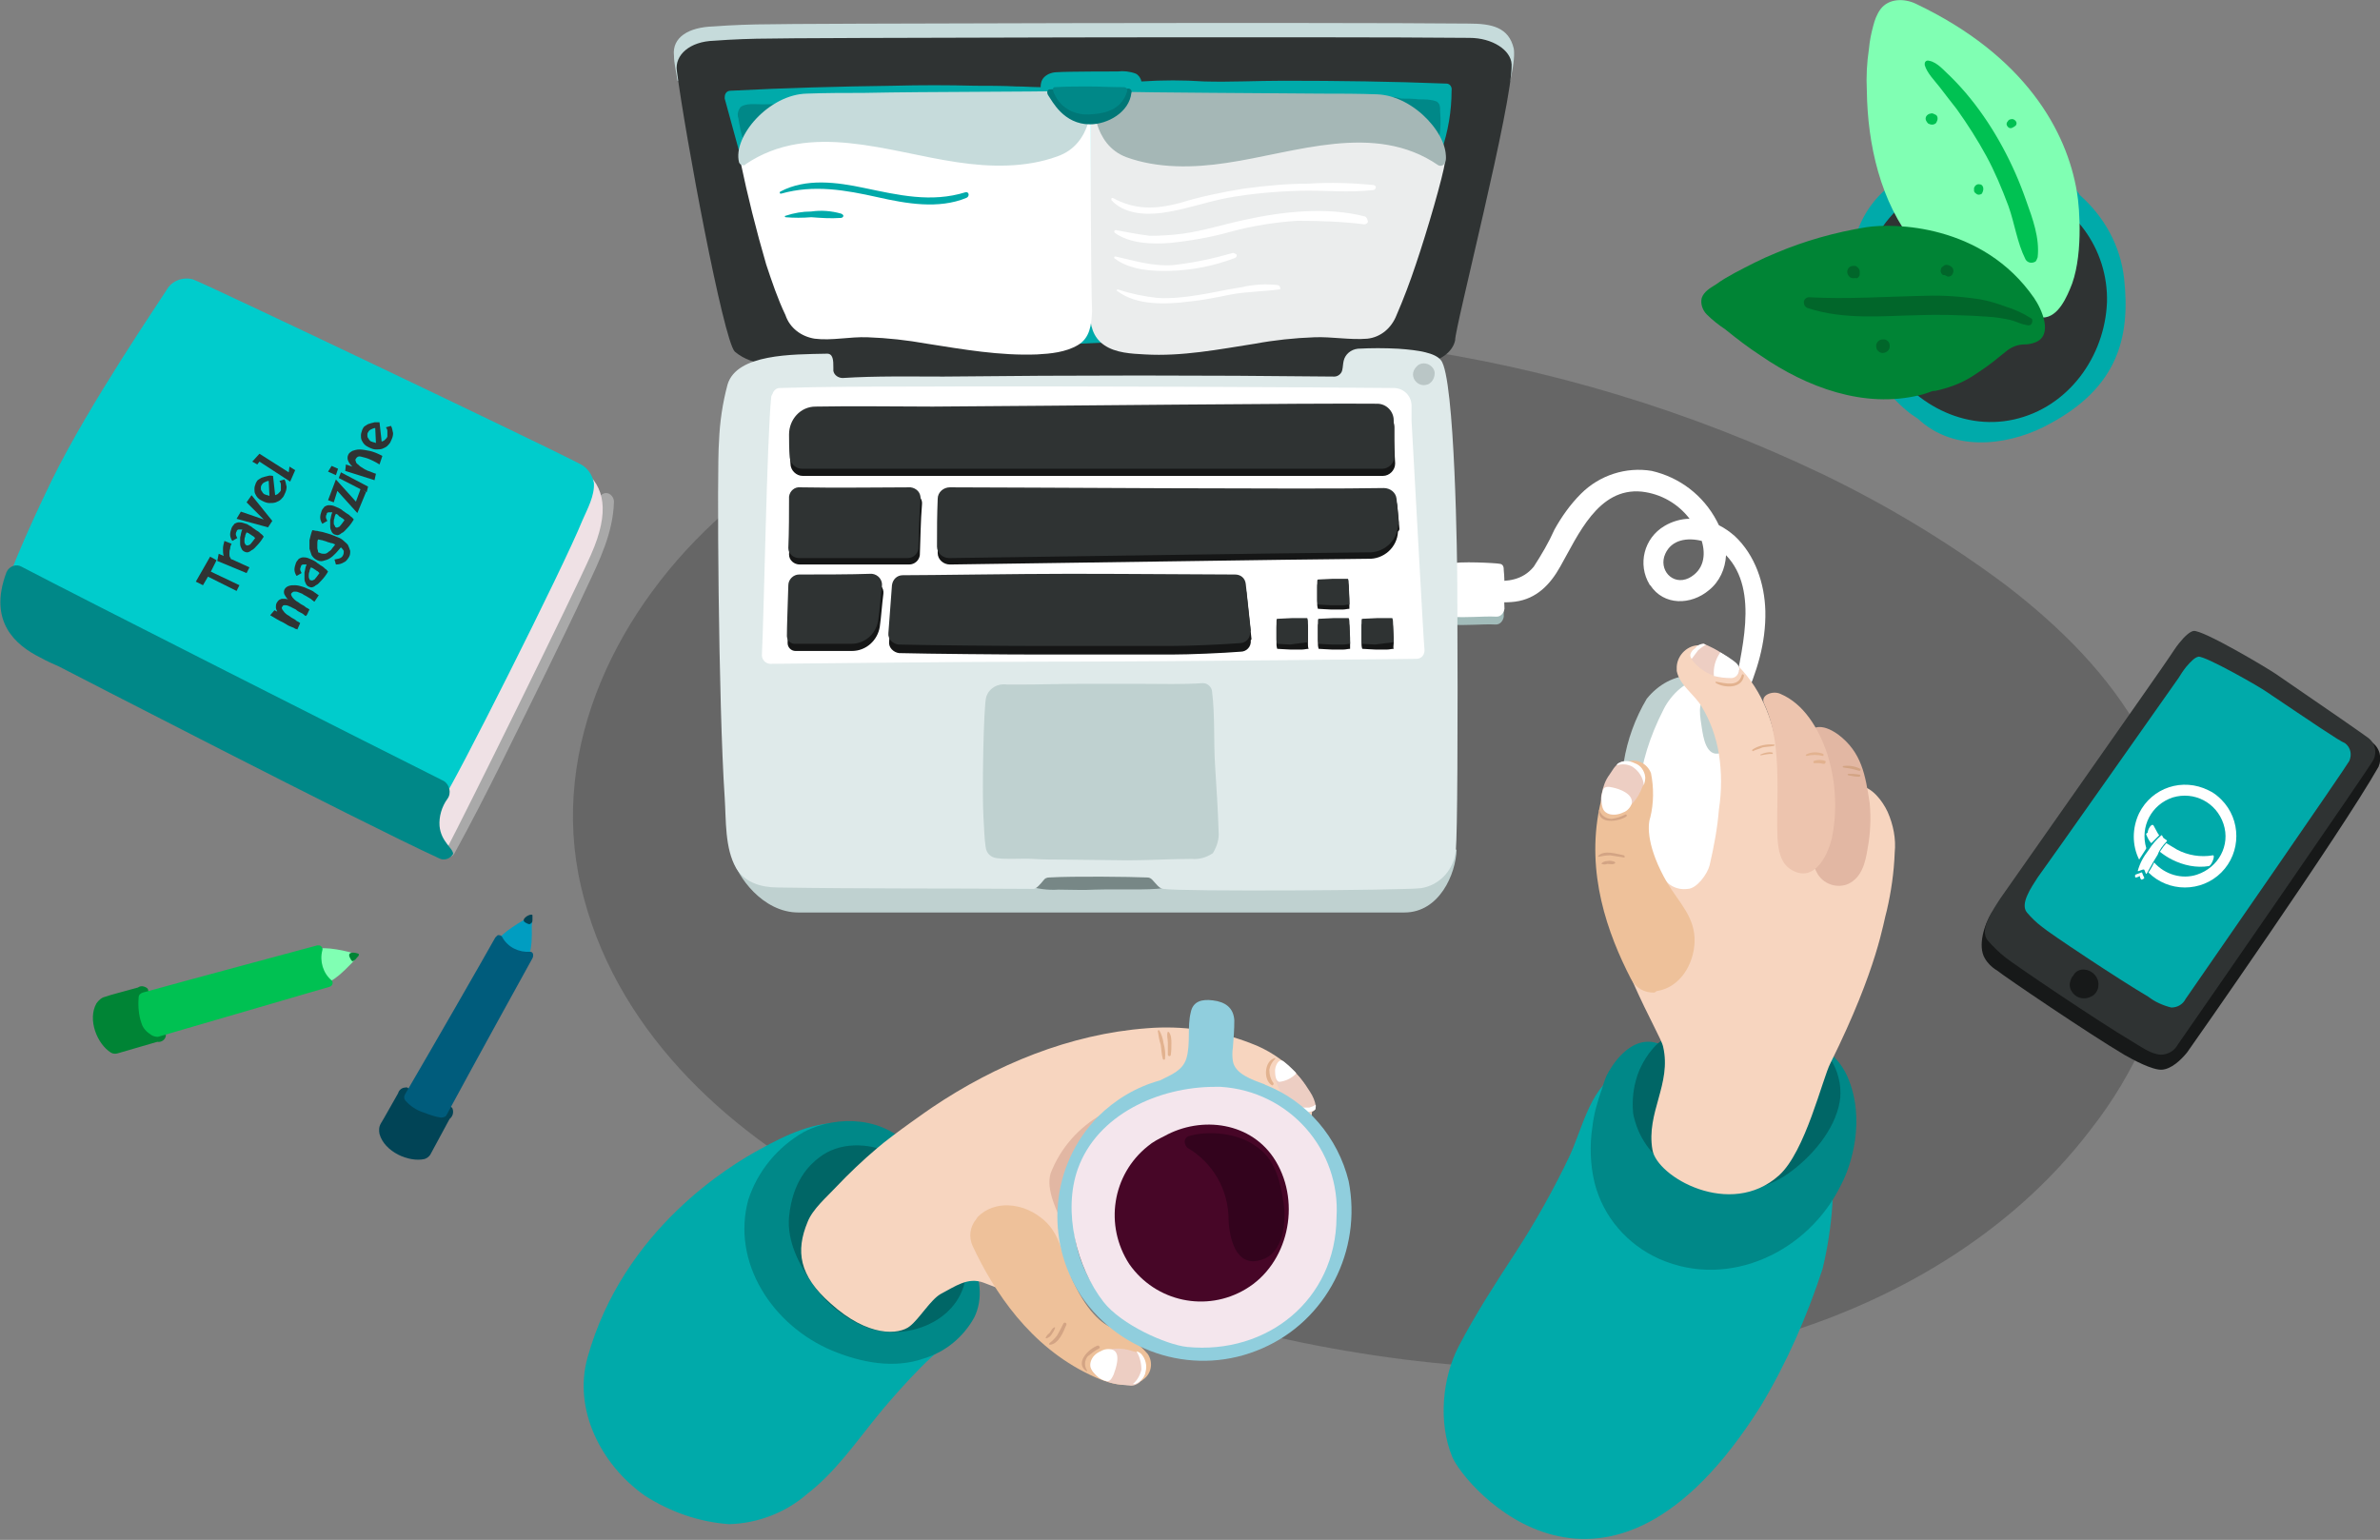 <?xml version="1.0" encoding="utf-8"?>
<!-- Generator: Adobe Illustrator 21.0.0, SVG Export Plug-In . SVG Version: 6.00 Build 0)  -->
<svg version="1.1" id="Layer_1" xmlns="http://www.w3.org/2000/svg" xmlns:xlink="http://www.w3.org/1999/xlink" x="0px" y="0px"
	 viewBox="0 0 333 215.5" style="enable-background:new 0 0 333 215.5;" xml:space="preserve">
<rect x="0" y="0" width="333" height="215.5" fill="#808080" stroke="none"/>
<style type="text/css">
	.st0{fill:#009DC1;}
	.st1{fill:#A9A9A9;}
	.st2{fill:#666666;}
	.st3{fill:#00AAAA;}
	.st4{fill:#008888;}
	.st5{fill:#006666;}
	.st6{fill:#FFFFFF;}
	.st7{fill:#A2BCBA;}
	.st8{fill:#BFD1D0;}
	.st9{fill:#C6DBDB;}
	.st10{fill:#778786;}
	.st11{fill:#2F3333;}
	.st12{fill:#DFEAEA;}
	.st13{fill:#BAC6C6;}
	.st14{fill:#61FFFF;}
	.st15{fill:#151616;}
	.st16{fill:#EBEDED;}
	.st17{fill:#A5B7B6;}
	.st18{fill:#007777;}
	.st19{fill:#F7D5BF;}
	.st20{fill:#E2B7A3;}
	.st21{fill:#EDC4AE;}
	.st22{fill:#EEC19A;}
	.st23{fill:#EDCEC3;}
	.st24{fill:#D3A484;}
	.st25{fill:#E2B28F;}
	.st26{fill:#90CEDD;}
	.st27{fill:#F4E6ED;}
	.st28{fill:#470627;}
	.st29{fill:#33031D;}
	.st30{fill:#171919;}
	.st31{fill:#EFE1E5;}
	.st32{fill:#00CCCC;}
	.st33{fill:#014456;}
	.st34{fill:#005C7C;}
	.st35{fill:#80FFB3;}
	.st36{fill:#008435;}
	.st37{fill:#00C152;}
	.st38{fill:#01662A;}
	.st39{enable-background:new    ;}
</style>
<title>compare</title>
<g id="Layer_2">
	<g id="layer1">
		<path class="st0" d="M74.4,129.6c0-0.5,0.3-1.3-0.4-1.2c-0.4,0.1-4.3,2.4-4.3,3.3c0,0.4,0.2,0.8,0.5,1.1c0.2,0.3,0.5,0.5,0.7,0.7
			c0.6,0.6,1.4,0.9,2.2,0.8C74,134.1,74.5,133.4,74.4,129.6z"/>
		<path class="st1" d="M83.7,70.1c-0.3,4.3-2.3,8.2-4.1,12.1c-1.9,4-3.8,8.1-5.8,12.1c-3.8,7.7-7.7,15.3-11.5,23l-0.2-0.1
			c-1.2-0.7-2.2,1-1.1,1.8c0.4,0.3,0.7,0.6,1.1,0.8c0.5,0.3,1.2,0.2,1.5-0.4c4.5-8.2,8.5-16.6,12.6-24.9c2-4.1,4-8.2,5.9-12.3
			c1.8-3.8,3.7-7.7,3.8-12c0-0.6-0.5-1.2-1.1-1.2C84.3,69,83.7,69.5,83.7,70.1z"/>
		<path class="st2" d="M299.6,102.7c-4.5-8.2-11.4-15-18.8-20.7c-8-6-16.6-11.2-25.7-15.6c-18.6-8.9-38.4-14.9-58.8-17.8
			c-2.2-0.3-4.3-0.6-6.5-0.9c-5.6-0.3-11.2-0.3-16.8-0.3c-6.9,0-13.8-0.4-20.6,0.3c-6.2,0.7-12.3,2.3-18.1,4.7
			c-6.1,2.5-11.5,6.1-17,9.8c-2.8,2-5.8,3.7-9,5.1c-0.9,0.4-1.8,0.7-2.7,1c-1.5,1.2-3,2.4-4.4,3.6c-14.6,12.9-24.5,32.5-19.9,52.2
			c4.5,19.5,19.9,34,37,43c9.5,5,19.6,8.6,29.7,11.8c11.2,3.6,22.6,6.6,34.2,9c21.3,4.3,43.7,5.5,64.9-0.5
			c17.6-5,34.2-14.6,45.4-29.3c6.3-8,10.4-17.5,12-27.5C306,121.2,304.3,111.3,299.6,102.7z"/>
		<path class="st3" d="M256.1,159.4c0-0.2-0.2-0.5-0.4-0.6c-0.3-0.6-1-1-1.7-0.9c-1.2,0.2-2.4,0.5-3.5,0.8c-1.2,0.2-2.3,0.3-3.5,0.3
			c-2.4,0-4.7-0.5-6.9-1.4c-4.3-1.6-7.9-4.6-11.8-6.9c-0.3-0.4-0.8-0.7-1.3-0.7c-0.4-0.1-0.8,0.1-1,0.4c-3.6,2.3-4.6,7.5-6.4,11.4
			c-2.2,4.6-4.7,9.1-7.5,13.4c-2.8,4.3-5.6,8.6-8,13.2c-2.3,4.4-2.9,10.7-0.9,15.5c1.7,4.1,21.5,27.4,43.2-7.2
			c3.6-6,6.4-12.4,8.6-19.1C256.4,171.8,256.9,165.5,256.1,159.4z"/>
		<path class="st4" d="M258.5,150.7c-4.8-10.9-25.4-4.3-26.3-4.6c-4.1-1.6-6.9,3.4-7.4,4.4c-0.3,0.7-0.5,1.3-0.7,2
			c-0.6,1.7-1.1,3.4-1.3,5.2c-0.4,2.6-0.3,5.3,0.3,7.8c1.2,4.8,4.6,8.7,9.1,10.7c9.8,4.3,20.9-1.1,25.4-10.4
			C259,163.2,261.1,156.7,258.5,150.7z"/>
		<path class="st5" d="M252.4,145.4c-3.6-2.5-9.8-2.2-13.7-1.8c-2.7,0.3-5.6,1-7.4,3.1c-0.8,0.9-1.4,1.9-1.9,3
			c-0.8,1.9-1.1,4-0.9,6.1c0.6,3.2,2.5,6,5.4,7.7c0.3,0.2,0.7,0.3,1,0.2c1.2,1,2.5,1.7,4,2.2c3.8,1.3,7.9,0.7,11.2-1.6
			s6.6-6.1,7.3-10.1C258,150.8,256.1,146.4,252.4,145.4z"/>
		<path class="st6" d="M247,85.5c-0.1-3.8-1.4-7.8-4.3-10.5c-0.7-0.6-1.4-1.1-2.2-1.5c-0.1-0.2-0.2-0.4-0.3-0.6
			c-1.9-3.6-5.2-6.1-9.1-7c-3.6-0.6-7.3,0.6-9.9,3.2c-1.5,1.5-2.7,3.2-3.7,5c-0.8,1.8-1.8,3.5-2.9,5.2c-3.1,3.8-8.4,0.8-12.4,2.2
			c-1.7,0.6-1,3.3,0.8,2.8c2.9-0.8,6,0.3,9-0.1s4.9-2.4,6.3-4.9c2.5-4.4,5.3-11.1,11.4-10.5c2.7,0.3,5.1,1.7,6.7,3.8
			c-1.2,0-2.5,0.4-3.5,1c-2.9,1.7-3.8,5.4-2.1,8.2c0,0.1,0.1,0.1,0.1,0.1c1.9,2.9,5.7,2.8,8.2,0.7c1.5-1.2,2.3-3,2.4-4.9
			c4.8,5,2,13.8,1,19.7c-0.1,0.9,1.1,1.6,1.5,0.7C245.8,94.1,247.1,90,247,85.5z M236.3,80.9c-2.3,1.1-4.3-1.2-3.3-3.4
			c0.9-2,3.1-2.3,5.1-1.8C238.7,77.7,238.4,79.8,236.3,80.9z"/>
		<path class="st7" d="M209.6,85.5c-2.3,0.1-4.6,0.1-6.9,0c0,0.7,0,1.3,0.2,1.9c2.2,0.2,4.3-0.1,6.4,0c0.6,0,1-0.5,1.1-1.1
			c0-0.3,0-0.7,0-1C210.1,85.3,209.8,85.4,209.6,85.5z"/>
		<path class="st6" d="M210.4,79.8c0-0.2,0-0.4-0.1-0.6s-0.3-0.3-0.5-0.3c-0.3-0.1-5.8-0.4-6.9,0c-0.3,0.1-0.2,7.4,0.1,7.4
			c2.2,0.2,4.3-0.1,6.4,0c0.6,0,1-0.5,1.1-1.1C210.4,83.2,210.6,81.7,210.4,79.8z"/>
		<path class="st8" d="M236.9,94.5c-2.6,0-4.9,1.3-6.5,3.3c-1.6,2.7-2.7,5.7-3.2,8.8c-1.1,6.2-1.2,13.2,0.9,19.2
			c0.8,2.2,2,4.3,4.3,5.1c2.5,0.8,5.2-0.3,7-2c2-2.1,2.9-4.9,3.7-7.7c0.8-3,1.4-6.1,1.6-9.3C245,105.3,243,94.5,236.9,94.5z"/>
		<path class="st6" d="M242.7,99.8c-0.8-1.9-2.1-4-4.2-4.5c-2.4-0.6-4.8,2.1-5.7,3.9c-4.1,8-4.2,14.4-2.8,21.5
			c0.5,2.1,1.8,4,3.5,5.3c1.8,1.3,2.7,1,4.8,0.6s3.5-2.1,4.1-4.3c0.6-2.6,1-5.3,1.3-8C244.1,109.6,244.5,104.2,242.7,99.8z"/>
		<path class="st8" d="M241.3,104.5c-0.3-1-0.7-2.1-0.9-3.1c-0.1-1-0.3-2-0.7-2.9c-0.2-0.2-0.4-0.4-0.6-0.5c-1.9-0.5-1.1,2.9-1,3.8
			c0.2,1.3,0.6,4.2,2.6,3.6C241.2,105.3,241.4,104.9,241.3,104.5L241.3,104.5z"/>
		<path class="st9" d="M94.8,11.3c4.3,0.3,109.7,0.2,116.5,0c0.6-2.6,0.6-3.9,0.5-4.5c-0.7-3-3.1-3.5-6.3-3.5
			c-19.4-0.2-97.3,0-98,0.1c-2.1,0-5.1,0.1-7.7,0.3c-3.4,0.1-5.8,1.5-5.5,4.1C94.3,8.8,94.6,10,94.8,11.3z"/>
		<path class="st8" d="M102.5,120c0.6,2.6,4.2,7.7,9.2,7.7h84.8c4.9,0,7.2-5.4,7.3-8.8C199.7,119,103.3,119.9,102.5,120z"/>
		<path class="st10" d="M163.5,121.3c-3.4,0-6.9,0.1-10.3,0.1c-1.6,0-3.2,0-4.8,0.1c-1.6-0.1-3.3,0.1-4.8,0.6
			c-0.5,0.3-0.7,0.9-0.4,1.4c0.1,0.2,0.2,0.3,0.4,0.4c1.5,0.5,3,0.7,4.5,0.6c1.7,0,3.4,0.1,5.1,0c3.4-0.1,7.4,0.1,9.5-0.2
			C164.7,123.9,165.5,121.3,163.5,121.3z"/>
		<path class="st11" d="M211.5,9c-0.1-2-2.7-3.7-5.9-3.7c-19.4-0.2-97.3,0-98,0.1c-2.1,0-5.1,0.1-7.7,0.3c-3.4,0.1-5.5,2-5.2,4.2
			c1.2,9.2,6.5,37.6,8.1,39.3c1.3,1.1,3,1.7,4.7,1.7c12.8,0.1,24.7,0.1,37,0.1c0.4,0,15,0.1,18.2,0c2.5-0.1,33.6,0.1,36-0.1
			c2.8-0.2,4.6-1.7,4.9-3.3C203.5,46.1,211.7,14.2,211.5,9z"/>
		<path class="st11" d="M187.4,49.6c-18.7-0.3-37.4-0.2-56.1,0.1l-7.8,0.2c-2.6,0-5.4-0.1-7.8,0.9c-0.6,0.2-1,0.9-0.8,1.5
			c0.1,0.4,0.4,0.7,0.8,0.8c2.2,0.6,4.5,0.8,6.7,0.6c2.3,0,4.7-0.1,7-0.1c4.7-0.1,9.3-0.1,14-0.1c9.4,0,18.8,0,28.2,0.1
			c5.3,0,10.6,0.1,15.9,0.2C190,53.7,190,49.6,187.4,49.6z"/>
		<path class="st12" d="M203.9,82c0-2.8-0.3-29.3-2.3-31.6c-0.8-1-3-1.4-6-1.6c-1.9-0.1-3.7-0.1-5.6,0c-1,0.1-1.8,0.8-2,1.7
			c-0.1,0.4-0.1,0.9-0.2,1.3c-0.1,0.5-0.6,0.9-1.1,0.9c-18.2-0.2-36.4-0.2-54.7,0c-4.7,0-9.4-0.1-14.1,0.2c-0.6,0-1.2-0.4-1.3-1
			c0-0.2,0-0.4,0-0.5c0-0.9,0-2-1-1.9c-4.7,0.1-12.5,0-13.8,4.3c-0.7,2.6-1.1,5.3-1.2,8c-0.3,3.3-0.1,36.6,0.8,49.9
			c0.2,3.1,0,7,1.6,9.8c1.2,2,3.5,2.7,5.8,2.7c12.3,0.2,23.9,0.1,35.8,0.2c0.4,0,1-0.7,1.4-1.2c0.2-0.3,0.5-0.4,0.8-0.4
			c3.4-0.2,11.4-0.1,13.7,0c0.3,0,0.5,0.1,0.7,0.3c0.5,0.5,1,1.3,1.6,1.3c2.4,0.4,33.6,0.2,36-0.1c2.7-0.4,4.7-2.7,4.9-5.4
			C203.9,116.5,204,103.5,203.9,82z"/>
		<path class="st6" d="M199.3,90.8c-0.1-0.4-1.7-30.5-1.8-31.9c0-0.3,0-1.2,0-2.1c0-1.4-1.1-2.5-2.5-2.5c-10-0.1-47.6-0.3-66.8-0.2
			c-6.4,0-12.7,0-19.1,0.2c-0.5,0-0.9,0.4-1,0.8c-0.1,0.2-0.2,0.3-0.2,0.5c-0.6,6-1,30.1-1.3,36.1c0,0.6,0.5,1.2,1.2,1.2
			c1.3,0,26.2-0.3,37-0.3c11.3,0,22.6-0.1,34-0.2c6.5-0.1,12.9-0.1,19.4-0.2C198.9,92.2,199.4,91.6,199.3,90.8
			C199.3,91,199.3,90.9,199.3,90.8z"/>
		<path class="st8" d="M170.5,116.3c-0.1-3.2-0.3-6.1-0.5-9.3c-0.2-3.3,0-6.8-0.4-10.1c0-0.7-0.6-1.3-1.3-1.3
			c-2.8,0.2-5.9,0.1-8.6,0.1s-5.8,0-8.6,0s-5.6,0.1-8.4,0.1c-0.6,0-1.2,0-1.8,0c-1.3-0.2-2.5,0.5-2.9,1.7
			c-0.4,1.1-0.6,13.9-0.4,16.8c0.1,1.4,0.1,2.8,0.3,4.2c0.1,0.9,0.7,1.5,1.6,1.6c1.4,0.2,3.6,0,5,0.1c1.5,0.1,3.1,0.1,4.6,0.1
			l8.7,0.1c3,0,6-0.2,8.9-0.2c1.1,0.1,2.1-0.2,3-0.8C170.3,118.4,170.6,117.4,170.5,116.3z"/>
		<path class="st13" d="M200.3,51.3c-0.6-0.6-1.6-0.6-2.1,0c-0.3,0.3-0.5,0.7-0.5,1.1c0,0.8,0.7,1.5,1.5,1.5c0.3,0,0.7-0.1,0.9-0.3
			c0.3-0.2,0.5-0.6,0.6-1C200.8,52.1,200.7,51.7,200.3,51.3z"/>
		<path class="st14" d="M188.2,46.1c0.9-0.2,1.7-0.4,2.6-0.8c2.9-1.1,4.1-4.2,5.1-6.9c1.3-3.4,2.4-6.9,3.3-10.4
			c0.8-3.5-0.2-7-0.4-10.5c-1-0.7-2-1.4-3.1-1.9c-7.1-0.1-14.1,1-21.2,0.9c-4.1-0.1-8.1-0.8-12.2-1.1c-3.4-0.3-6.8-0.4-10.2-0.3
			c-0.6,0-1.2,0.1-1.9,0.1c-0.8,0-1.4-0.6-1.4-1.4c0-0.1,0-0.2,0-0.3h-15.7c0.2,0.5,0,1.2-0.5,1.4c-0.1,0.1-0.3,0.1-0.5,0.1
			c-3.2,0-6.3-0.7-9.4-0.4c-2.9,0.2-5.8,0.6-8.7,1.2c-3.7,0.7-6.7,3-9.3,5.7c1.7,8.7,5,22.3,6.1,23.4c1.1,0.9,2.5,1.3,3.9,1.3
			c10.8,0.1,20.9,0.1,31.3,0.1c0.4,0,12.7,0.1,15.4,0C163,46.1,180.4,46.2,188.2,46.1z"/>
		<path class="st15" d="M175.1,89.4l-0.7-6.5c-0.1-0.8-0.7-1.3-1.5-1.3c-3.7,0-14.4-0.1-23.1-0.1c-7.5,0-19.4,0.2-23.4,0.2
			c-0.8,0-1.4,0.6-1.5,1.4l-0.5,6.7c-0.1,0.8,0.6,1.5,1.4,1.6h0.1c4,0.1,14.6,0.2,19.4,0.2c6.2,0,12.4,0,18.6,0
			c2.5,0,7.2-0.2,9.7-0.4c0.8,0,1.5-0.7,1.4-1.6C175.1,89.5,175.1,89.5,175.1,89.4z"/>
		<path class="st11" d="M175,88.2l-0.7-6.5c-0.1-0.8-0.7-1.3-1.5-1.3c-3.7,0-14.4-0.1-23.1-0.1c-7.5,0-19.4,0.2-23.4,0.2
			c-0.8,0-1.4,0.6-1.5,1.4l-0.5,6.7c-0.1,0.8,0.6,1.5,1.4,1.6h0.1c4,0.1,14.6,0.2,19.4,0.2c6.2,0,12.4,0,18.6,0
			c2.5,0,7.2-0.2,9.7-0.4c0.8,0,1.5-0.7,1.4-1.6C175,88.3,175,88.3,175,88.2z"/>
		<path class="st15" d="M188.8,84.4l-0.1-2.3c0-0.3-0.1-0.5-0.1-0.5c-0.3,0-1.3,0-2.1,0l-2.1,0.1c-0.1,0-0.1,0.2-0.1,0.5v2.4
			c0,0.3,0.1,0.6,0.1,0.6c0.4,0,1.3,0.1,1.8,0.1h1.7c0.3,0,0.6-0.1,0.9-0.1C188.8,85,188.8,84.8,188.8,84.4z"/>
		<path class="st15" d="M188.9,90l-0.1-2.3c0-0.3-0.1-0.5-0.1-0.5c-0.3,0-1.3,0-2.1,0l-2.1,0.1c-0.1,0-0.1,0.2-0.1,0.5v2.4
			c0,0.3,0.1,0.6,0.1,0.6c0.4,0,1.3,0.1,1.8,0.1h1.7c0.3,0,0.6-0.1,0.9-0.1C188.9,90.6,188.9,90.3,188.9,90z"/>
		<path class="st15" d="M183,90v-2.3c0-0.3-0.1-0.5-0.1-0.5c-0.3,0-1.3,0-2.1,0l-2.1,0.1c-0.1,0-0.1,0.2-0.1,0.5v2.4
			c0,0.3,0.1,0.6,0.1,0.6c0.4,0,1.3,0.1,1.8,0.1h1.7c0.3,0,0.6-0.1,0.9-0.1C183,90.6,183,90.3,183,90z"/>
		<path class="st15" d="M195,90l-0.1-2.3c0-0.3-0.1-0.5-0.1-0.5c-0.3,0-1.3,0-2.1,0l-2.1,0.1c-0.1,0-0.1,0.2-0.1,0.5v2.4
			c0,0.3,0.1,0.6,0.1,0.6c0.4,0,1.3,0.1,1.8,0.1h1.7c0.3,0,0.6-0.1,0.9-0.1C194.9,90.6,195,90.3,195,90z"/>
		<path class="st11" d="M188.8,83.8l-0.1-2.3c0-0.3-0.1-0.5-0.1-0.5c-0.3,0-1.3,0-2.1,0l-2.1,0.1c-0.1,0-0.1,0.2-0.1,0.5V84
			c0,0.3,0.1,0.6,0.1,0.6c0.4,0,1.3,0.1,1.8,0.1h1.7c0.3,0,0.6-0.1,0.9-0.1C188.8,84.3,188.8,84.1,188.8,83.8z"/>
		<path class="st11" d="M188.9,89.3l-0.1-2.3c0-0.3-0.1-0.5-0.1-0.5c-0.3,0-1.3,0-2.1,0l-2.1,0.1c-0.1,0-0.1,0.2-0.1,0.5v2.4
			c0,0.3,0.1,0.6,0.1,0.6c0.4,0,1.3,0.1,1.8,0.1h1.7c0.3,0,0.6-0.1,0.9-0.1C188.9,89.9,188.9,89.6,188.9,89.3z"/>
		<path class="st11" d="M183,89.3V87c0-0.3-0.1-0.5-0.1-0.5c-0.3,0-1.3,0-2.1,0l-2.1,0.1c-0.1,0-0.1,0.2-0.1,0.5v2.4
			c0,0.3,0.1,0.6,0.1,0.6c0.4,0,1.3,0.1,1.8,0.1L182,90c0.3,0,0.6-0.1,0.9-0.1C183,89.9,183,89.6,183,89.3z"/>
		<path class="st11" d="M195,89.3l-0.1-2.3c0-0.3-0.1-0.5-0.1-0.5c-0.3,0-1.3,0-2.1,0l-2.1,0.1c-0.1,0-0.1,0.2-0.1,0.5v2.4
			c0,0.3,0.1,0.6,0.1,0.6c0.4,0,1.3,0.1,1.8,0.1L194,90c0.3,0,0.6-0.1,0.9-0.1C194.9,89.9,195,89.6,195,89.3z"/>
		<path class="st15" d="M193.5,66.6c0.9,0,1.7-0.8,1.7-1.7c0,0,0,0,0-0.1c-0.1-1.5-0.1-3-0.1-3.1s0-1.1,0-1.9c0-1.2-1-2.3-2.3-2.3
			c-9.1-0.1-44.7,0.3-62.2,0.4c-3.9,0-11.7-0.1-16.4,0c-2.1,0-3.7,1.8-3.7,3.9l0,0c0,0.9,0,2,0.1,3.1c0,0.9,0.8,1.7,1.7,1.7
			C122.9,66.6,178.1,66.6,193.5,66.6z"/>
		<path class="st15" d="M195.8,74c-0.1-1.3-0.2-2.3-0.3-3.3c-0.1-0.9-0.9-1.5-1.8-1.5c-9.8,0.2-51.7-0.1-60.7-0.1
			c-0.9,0-1.7,0.7-1.7,1.6c-0.1,2.5-0.1,3.9-0.1,6.7c0,0.9,0.8,1.6,1.7,1.6c15.6-0.2,46.9-0.7,58.5-0.8c2.2,0.1,4.1-1.6,4.2-3.8
			C195.8,74.2,195.8,74.1,195.8,74z"/>
		<path class="st15" d="M111.9,81.4c-0.8,0-1.5,0.7-1.5,1.5c-0.1,3.2-0.2,5.8-0.2,7.1c0,0.6,0.5,1.1,1.1,1.1c0.4,0,4,0,7.9,0
			c2,0,3.6-1.5,3.9-3.4c0.2-1.4,0.3-3.1,0.5-4.6c0.1-0.8-0.5-1.6-1.4-1.7c-0.1,0-0.1,0-0.2,0C119.3,81.4,114.4,81.4,111.9,81.4z"/>
		<path class="st15" d="M110.5,70.4c0,2.3,0,4.8-0.1,7.2c0,0.8,0.7,1.4,1.5,1.4h0.1c3.6,0,11.8,0,15.2,0c0.8,0,1.4-0.6,1.5-1.3
			c0.1-2.4,0.1-4.7,0.3-7.1c0.1-0.8-0.5-1.5-1.3-1.5c-0.1,0-0.1,0-0.2,0c-3.3,0-10.6,0.1-15.3,0C111.3,69,110.6,69.6,110.5,70.4
			L110.5,70.4z"/>
		<path class="st11" d="M193.4,65.6c0.9,0,1.7-0.8,1.7-1.7c0,0,0,0,0-0.1c-0.1-1.5-0.1-3-0.1-3.1s0-1.1,0-1.9c0-1.2-1-2.3-2.3-2.3
			c-9.1-0.1-44.7,0.3-62.2,0.4c-3.9,0-11.7-0.1-16.4,0c-2.1,0-3.7,1.8-3.7,3.9l0,0c0,0.9,0,2,0.1,3.1c0,0.9,0.8,1.7,1.7,1.7
			C122.8,65.6,178,65.6,193.4,65.6z"/>
		<path class="st11" d="M195.7,73.1c-0.1-1.3-0.2-2.3-0.3-3.3c-0.1-0.9-0.9-1.5-1.8-1.5c-9.8,0.2-51.7-0.1-60.7-0.1
			c-0.9,0-1.7,0.7-1.7,1.6c-0.1,2.5-0.1,3.9-0.1,6.7c0,0.9,0.8,1.6,1.7,1.6c0,0,0,0,0.1,0c15.6-0.2,46.9-0.7,58.5-0.8
			c2.2,0.1,4.1-1.6,4.2-3.8C195.7,73.3,195.7,73.2,195.7,73.1z"/>
		<path class="st11" d="M111.8,80.4c-0.8,0-1.5,0.7-1.5,1.5c-0.1,3.2-0.2,5.8-0.2,7.1c0,0.6,0.5,1.1,1.1,1.1c0.4,0,4,0,7.9,0
			c2,0,3.6-1.5,3.8-3.5c0.2-1.4,0.3-3.1,0.5-4.6c0.1-0.8-0.5-1.6-1.4-1.7c-0.1,0-0.1,0-0.2,0C119.2,80.4,114.4,80.4,111.8,80.4z"/>
		<path class="st11" d="M110.4,69.5c0,2.3,0,4.8-0.1,7.2c0,0.8,0.7,1.4,1.5,1.4l0,0c3.6,0,11.8,0,15.2,0c0.8,0,1.4-0.6,1.5-1.3
			c0.1-2.4,0.1-4.7,0.3-7.1c0-0.8-0.6-1.4-1.4-1.5h-0.1c-3.3,0-10.6,0.1-15.3,0C111.2,68.1,110.5,68.7,110.4,69.5
			C110.5,69.5,110.5,69.5,110.4,69.5z"/>
		<path class="st3" d="M202.4,11.7c-7.6-0.3-15.2-0.4-22.8-0.4c-3.7,0-7.4,0.2-11.1,0.1c-2.9-0.2-5.9-0.2-8.8,0
			c-0.1-0.5-0.4-0.9-0.8-1.1c-0.8-0.3-1.7-0.4-2.5-0.3c0,0-7.2,0-8.4,0.1c-0.7,0-1.4,0.2-1.9,0.7c-0.4,0.4-0.5,0.9-0.5,1.4
			c-1.1,0-2.3-0.1-3.4-0.1c-1.9-0.1-3.9-0.1-5.8-0.1c-3.8-0.1-7.6-0.1-11.4,0c-7.6,0.1-15.2,0.3-22.8,0.7c-0.5,0-0.8,0.4-0.8,0.9
			c0,0.1,0,0.1,0,0.2c0.9,3.2,1.7,6.3,2.6,9.5c0.1,0.4,0.6,0.7,1,0.6s0.7-0.6,0.6-1l0,0c-0.9-3.3,1.1-6.7,4.4-7.6
			c0.1,0,0.3-0.1,0.4-0.1l0.8-0.1c0.5-0.1,0.9-0.5,0.8-1.1l0,0c4.5-0.2,9-0.3,13.5-0.3c3.8,0,7.6,0,11.4,0l5.8,0.1
			c1.8,0,3.6,0.3,5.3-0.4c0.2-0.1,0.3-0.2,0.4-0.3c0.6,0,1.3,0,1.5,0l2.2-0.2c0.4,0,3.9-0.2,3.9-0.1c-0.1,0.4,0.1,0.7,0.5,0.8
			c0.2,0.1,0.5,0,0.6-0.2l0,0c0.1,0,0.2,0.1,0.3,0.1c3.6,0.3,7.4-0.1,11.1-0.2s7.6-0.1,11.4-0.1h4.5c0.1,0.2,0.4,0.3,0.6,0.3
			c3,0.2,6,0.8,8.9,1.7c2.4,0.8,6.9,2.1,6.2,5.5c-0.1,0.4,0.1,0.9,0.6,1c0.4,0.1,0.9-0.1,1-0.6l0,0c0.9-2.7,1.4-5.5,1.4-8.4
			C203.2,12.1,202.8,11.7,202.4,11.7z"/>
		<path class="st3" d="M156.9,44.2c-2.6-0.1-5.2-0.1-7.8,0c-0.4,0-0.7,4-0.3,4l6.8-0.3C156,47.8,157.6,44.2,156.9,44.2z"/>
		<path class="st16" d="M152.5,43.6c0,1.9,0.4,3.6,2,4.7s3.8,1.2,5.7,1.3c5.2,0.3,10.3-0.7,15.4-1.5c2.7-0.5,5.5-0.8,8.3-0.9
			c2.4-0.1,5,0.4,7.4,0.2c1.9-0.2,3.4-1.5,4.1-3.3c1-2.3,1.9-4.7,2.7-7.1c1.6-4.7,3.8-12.3,4.1-14.4c1.1-6.5-21.3-4.2-31.3-5
			c-2.9-0.2-5.8-0.7-8.6-1.3c-2.3-0.4-4.8-1.3-7.1-1.2c-2,0.1-2.6,0.3-2.6,2C152.5,20.1,152.5,38,152.5,43.6z"/>
		<path class="st6" d="M152.6,17.1c0-1.7-0.6-1.8-2.6-1.9c-2.3-0.1-4.9,0.8-7.1,1.2c-2.8,0.6-5.7,1-8.6,1.3
			c-10,0.7-31.9-1.6-30.7,4.9c1,4.8,2.2,9.6,3.6,14.4c0.8,2.4,1.6,4.8,2.7,7.1c0.6,1.8,2.2,3,4.1,3.3c2.4,0.3,4.9-0.3,7.4-0.2
			c2.8,0.1,5.5,0.4,8.3,0.9c5.1,0.8,10.2,1.7,15.4,1.5c1.9-0.1,4-0.3,5.7-1.3s1.9-2.8,2-4.7C152.6,38,152.6,20,152.6,17.1z"/>
		<path class="st6" d="M192.2,25.9c-3-0.3-6.1-0.4-9.1-0.2c-3,0-6.1,0.3-9.1,0.7c-3,0.5-6,1.1-8.9,2c-3.4,0.9-6.3,1-9.4-0.7
			c-0.1,0-0.2,0-0.2,0.1s0,0.2,0,0.2c1.7,1.9,4.6,2.1,7,1.8c3.1-0.4,6.1-1.5,9.2-2.1c3.3-0.6,6.7-0.9,10.1-1
			c3.4-0.1,6.9,0.3,10.3-0.1C192.5,26.6,192.7,26,192.2,25.9z"/>
		<path class="st6" d="M191,30.3c-5.4-1.4-11.6-0.7-17,0.5c-2.8,0.6-5.6,1.5-8.5,1.9c-1.5,0.2-3.1,0.3-4.6,0.3
			c-1.6-0.2-3.2-0.5-4.8-0.8c-0.1,0-0.2,0.1-0.2,0.2c0,0.1,0,0.1,0.1,0.2c2.1,1.5,5.2,1.6,7.7,1.4c2.9-0.3,5.8-0.8,8.6-1.6
			c3-0.8,6.1-1.3,9.2-1.5c3.1,0,6.3,0.1,9.4,0.5c0.2,0,0.5-0.2,0.5-0.4C191.3,30.6,191.2,30.4,191,30.3z"/>
		<path class="st6" d="M172.5,35.4c-2.8,0.8-5.6,1.4-8.4,1.7c-2.8,0.2-5.3-0.6-8-1.2c-0.1,0-0.2,0-0.2,0.1s0,0.2,0.1,0.2l0,0
			c2.1,1.6,5.3,1.8,7.9,1.7c3-0.1,6-0.7,8.9-1.8c0.2-0.1,0.3-0.3,0.2-0.5C172.8,35.5,172.7,35.4,172.5,35.4z"/>
		<path class="st6" d="M178.8,39.9c-1.7-0.2-3.4-0.1-5.1,0.3c-2.1,0.3-4.1,0.8-6.1,1.1c-1.9,0.3-3.7,0.5-5.6,0.4
			c-1.9-0.2-3.8-0.6-5.6-1.2c-0.1,0-0.3,0.2-0.1,0.2c2.7,2.1,6.9,1.9,10.1,1.5c2-0.2,3.9-0.6,5.9-1c2.2-0.4,4.5-0.4,6.7-0.7
			C179.2,40.6,179.2,40,178.8,39.9z"/>
		<path class="st4" d="M111.2,14.5c-1.5,0-3,0.1-4.6,0.1c-0.8,0-2.3-0.2-3,0.4c-0.3,0.4-0.5,1-0.3,1.5c0.2,1.2,0.4,2.3,0.8,3.4
			c0,0.1,0.1,0.2,0.1,0.3l0.1,0.3c0.1,0.2,0.4-0.1,0.4-0.2c0.2,0,5.8-4.9,6.4-5c0.3-0.1,0.4-0.3,0.4-0.6
			C111.5,14.7,111.4,14.6,111.2,14.5z"/>
		<path class="st4" d="M201.5,15.6c0-0.6,0-1.1-0.5-1.4c-0.8-0.3-1.6-0.3-2.5-0.3c-0.8-0.1-1.6-0.1-2.4-0.1l-0.9-0.2
			c-0.2-0.1-0.4,0.1-0.6,0.3c-0.1,0.1-0.1,0.2-0.1,0.3l0,0c0,0.2,0.1,0.3,0.2,0.4c2.3,1.4,4.2,3.1,5.8,5.2c0.3,0.3,0.8,0,0.8-0.3
			C201.6,18.1,201.6,16.9,201.5,15.6z"/>
		<path class="st17" d="M157.6,22c4.4,1.6,9.4,1.5,14,0.8c9.6-1.4,20.7-5.8,29.6,0.3c0.3,0.2,0.7,0.1,0.9-0.2c0,0,0-0.1,0.1-0.1
			c0.9-3.5-4.2-9.4-9.5-9.6c-2.6-0.1-5.2-0.1-7.9-0.1c-10.5-0.1-20.6-0.1-31.1-0.3c-0.4,0-0.8,0.3-0.8,0.8
			C153,14.2,152.8,20.2,157.6,22z"/>
		<path class="st9" d="M152.7,13.5c0-0.4-0.3-0.8-0.8-0.8c-10.5,0.2-20.6,0.1-31.1,0.3c-2.6,0-5.2,0-7.9,0.1
			c-5.3,0.1-10.4,6-9.5,9.6c0.1,0.3,0.4,0.5,0.8,0.4c0,0,0.1,0,0.1-0.1c9-6.1,20-1.7,29.6-0.3c4.6,0.7,9.6,0.8,14-0.8
			C152.9,20.2,152.8,14.2,152.7,13.5z"/>
		<path class="st18" d="M157.9,12.4l-11,0.1c-0.4,0-0.5,0.5-0.2,0.9c0.5,0.7,2.1,4,5.8,4c2.5,0,5.5-1.7,5.8-4.4
			c0.1-0.2,0-0.5-0.3-0.6H157.9z"/>
		<path class="st3" d="M135.1,26.9c-4.8,1.5-9.4,0.4-14.2-0.6c-3.8-0.8-8.1-1.4-11.7,0.5c-0.1,0-0.1,0.2-0.1,0.2
			c0,0.1,0.1,0.1,0.2,0.1c4.6-1.3,9-0.5,13.5,0.5c4,0.9,8.5,1.7,12.4,0.1C135.7,27.5,135.6,26.8,135.1,26.9z"/>
		<path class="st3" d="M117.7,29.9c-1.4-0.4-2.8-0.5-4.2-0.3c-1.2,0-2.4,0.2-3.6,0.6c-0.1,0-0.1,0.1-0.1,0.1s0,0,0.1,0.1
			c1.2,0.1,2.4,0.1,3.6,0c1.4,0.1,2.7,0.2,4.1,0.1c0.2,0,0.4-0.1,0.4-0.3C118,30.1,117.9,30,117.7,29.9z"/>
		<path class="st4" d="M157.2,12.2c-1.9,0-3.3-0.1-5-0.1c-1.5,0-2.8,0-4.6,0.1c-0.5,0-0.2,0.8,0,1.1c0.9,1.9,2.9,2.9,5,2.7
			c2.3-0.1,4.2-0.8,5-2.9C157.7,12.8,157.9,12.2,157.2,12.2z"/>
		<path class="st19" d="M264.1,113.6c-0.7-1.5-2.2-3.5-3.9-3.6c-0.3,0-0.5,0.2-0.5,0.4c-0.2,0.2-0.3,0.5-0.2,0.8c1,4.1-0.1,8-1,11.9
			c-0.9-0.4-1.9-0.6-2.9-0.9c-1.1-0.4-2.2-0.9-3.3-1.6c-2.3-1.5-3.6-4.1-3.5-6.9c0.1-1.6,1.7-13.2-5.7-20.6c-1-1-3.8-2.8-5.2-2.8
			c-1.7-0.1-3.2,1.3-3.3,3c0,0.2,0,0.4,0,0.6c0.4,2,2.5,3.3,3.5,5c1.2,2,2,4.2,2.4,6.6c0.4,2.6,0.4,5.2,0,7.8
			c-0.2,2.6-0.7,5.2-1.3,7.8c-0.3,1.2-1.8,3.3-3.1,3.3c-1.4,0.2-2.9-0.5-3.5-1.9c-0.2,0.8-4.2,12.5-4.2,14.8
			c2.4,5.4,4.1,8.2,4.3,9.2c1.2,5.2-2.4,9.2-1.5,14.4c0.6,3.8,10.9,9.7,17.7,3.6c3.7-3.3,6.1-13.6,7.2-15.7
			c6.7-13.5,7.4-19.8,7.9-21.4c0.6-2.6,1-5.3,1.1-8.1C265.3,117.4,264.9,115.4,264.1,113.6z"/>
		<path class="st20" d="M261.3,118.8c0.4-2.1,0.5-4.3,0.3-6.4c-0.6-3.9-1.1-7.1-4.4-9.6c-2.5-1.8-3.7-0.8-3.7-0.6
			c-0.3,0.3-0.4,0.8-0.2,1.2c1.9,4.2,2.3,8.9,1.2,13.3c-0.5,1.8-1.3,3.6-0.3,5.4c0.8,1.6,2.8,2.3,4.4,1.6
			C260.5,122.8,261,120.7,261.3,118.8z"/>
		<path class="st21" d="M256.4,116.8c0.7-3.8,0.4-7.8-0.8-11.5c-1.2-3.4-3.2-6.8-6.5-8.2c-1.1-0.5-2.8,0.2-2.3,1.3
			c1.8,3.9,1.9,8.1,1.9,12.2c0,2.2-0.1,4.4,0,6.7c0.1,1.6,0.4,3.5,1.9,4.4C254,123.8,256,119.2,256.4,116.8z"/>
		<path class="st22" d="M231.8,138.7c3.3-0.5,5.2-3.8,5.3-6.9c0.1-3.4-2.1-5.4-3.8-8.2c-2.9-5-2.8-8.1-2.4-9.2
			c0.5-2,0.5-4.2,0.1-6.2c-0.5-1.3-1.9-2.1-3.3-1.6c0,0-0.1,0-0.1,0.1c-1.3,0.5-2.9,1.8-3.8,6.3c-1.9,9.2,1.1,17.6,4.4,24
			c0.6,1.2,1.9,2,3.3,1.9L231.8,138.7z"/>
		<path class="st23" d="M230.1,108.3c-0.4-0.9-1.2-1.5-2.1-1.7c-0.3,0-0.7,0-1,0c-0.5,0.1-0.9,0.5-1.2,0.9c-0.2,0.3-0.4,0.6-0.6,0.9
			c-0.6,0.8-0.9,1.7-1.1,2.7c-0.2,0.8-0.1,1.6,0.3,2.3c0.5,0.6,1.3,0.8,1.9,0.5c1.7-0.7,2.9-2.1,3.5-3.8
			C230.2,109.5,230.2,108.9,230.1,108.3z"/>
		<path class="st6" d="M225.6,110.2c-0.4-0.1-1.1-0.2-1.3,0.3c-0.2,0.6-0.3,1.2-0.2,1.8c0.1,0.8,0.2,1.3,1,1.6
			c0.7,0.2,1.4,0.1,2-0.2c0.6-0.2,1-0.7,1.2-1.2C228.6,111.1,226.6,110.4,225.6,110.2z"/>
		<path class="st6" d="M228.7,106.8c-0.8-0.4-1.7-0.4-2.4,0.1l-0.1,0.2c0.7-0.2,1.5-0.2,2.2,0.2c0.9,0.6,1.5,1.5,1.6,2.6
			c0.1-0.4,0.2-0.7,0.2-1.1C230.1,107.9,229.6,107.1,228.7,106.8z"/>
		<path class="st24" d="M227.4,114c-0.6,0.3-1.2,0.5-1.9,0.6c-0.8,0-1.5-0.5-1.7-1.2c0,0-0.1-0.1-0.1,0l0,0c-0.1,2,2.7,1.6,3.8,0.9
			C227.7,114.2,227.6,113.9,227.4,114z"/>
		<path class="st24" d="M227.2,119.7c-1-0.2-2.8-0.8-3.6,0.1v0.1c0,0,0,0,0.1,0c0.5-0.1,1-0.2,1.6-0.2c0.6,0.1,1.3,0.2,1.9,0.3
			C227.3,120.1,227.4,119.8,227.2,119.7z"/>
		<path class="st24" d="M225.9,120.6c-0.3-0.1-0.7-0.2-1-0.1c-0.3,0-0.6,0.1-0.8,0.3c0,0-0.1,0.1,0,0.1l0,0c0.3,0.1,0.5,0.1,0.8,0
			c0.3,0,0.6,0.1,0.9,0S226,120.7,225.9,120.6z"/>
		<path class="st23" d="M243.1,93.2c-0.6-0.7-1.4-1.2-2.1-1.7c-0.8-0.6-1.7-1-2.6-1.4c-0.3-0.1-1.6,0.7-1.8,1.3s0.3,1.2,0.7,1.6
			c1.1,1.1,2.6,1.8,4.1,1.9c0.6,0.1,1.3-0.1,1.8-0.5C243.5,94.1,243.5,93.5,243.1,93.2z"/>
		<path class="st6" d="M238.4,90.1c-0.5,0-0.9,0.2-1.2,0.6c-0.3,0.2-0.6,0.5-0.7,0.9c0,0.2,0,0.4,0.2,0.6c0.3-0.4,0.6-0.8,0.9-1.2
			c0.3-0.3,1.1-0.8,1.1-0.8C238.5,90.2,238.4,90.1,238.4,90.1z"/>
		<path class="st6" d="M243.3,93.4c-0.1-0.5-0.6-0.8-1-1.1s-0.9-0.6-1.4-0.9l-0.2-0.1c-0.7,1-1,2.1-0.9,3.3c0.8,0.2,1.6,0.3,2.4,0.3
			c0.6,0,1.1-0.5,1.1-1.1C243.4,93.7,243.4,93.6,243.3,93.4z"/>
		<path class="st25" d="M243.7,94.5c-0.5,1.7-2.3,1.1-3.6,0.9c-0.1,0-0.1,0.1,0,0.2c1.2,0.7,3.6,0.8,3.9-1c0-0.1,0-0.2-0.1-0.2
			C243.8,94.3,243.7,94.4,243.7,94.5L243.7,94.5z"/>
		<path class="st25" d="M248.2,104.2c-1-0.1-2.1,0.1-3,0.7c-0.1,0.1,0,0.3,0.1,0.2c0.4-0.2,0.9-0.3,1.3-0.5c0.5-0.1,1-0.1,1.5-0.2
			C248.3,104.4,248.4,104.2,248.2,104.2z"/>
		<path class="st25" d="M247.9,105.3c-0.6-0.1-1.1,0.1-1.6,0.3v0.1h0.1c0.5-0.1,1-0.2,1.5-0.2C248.1,105.6,248.1,105.3,247.9,105.3z
			"/>
		<path class="st25" d="M255.1,105.5c-0.8-0.3-1.7-0.3-2.4,0.1c-0.1,0,0,0.2,0.1,0.2c0.7-0.2,1.5-0.2,2.3,0
			C255.1,105.8,255.2,105.6,255.1,105.5z"/>
		<path class="st25" d="M255.4,106.5c-0.5-0.2-1.1-0.2-1.6,0c-0.1,0-0.1,0.3,0,0.3c0.2,0,0.5,0,0.7,0c0.3,0,0.5,0.1,0.7,0.1
			S255.5,106.6,255.4,106.5z"/>
		<path class="st24" d="M260.3,107.6c-0.8-0.4-1.6-0.5-2.4-0.4l-0.1,0.1c0,0,0,0,0.1,0.1c0.4,0.1,0.8,0.1,1.2,0.2s0.8,0.2,1.1,0.3
			C260.3,107.8,260.4,107.6,260.3,107.6z"/>
		<path class="st24" d="M260.1,108.4c-0.5-0.1-1-0.1-1.5-0.1l-0.1,0.1c0,0,0,0,0.1,0.1c0.5,0.1,1,0.2,1.5,0.2c0.1,0,0.2-0.1,0.2-0.1
			C260.3,108.4,260.2,108.4,260.1,108.4z"/>
		<path class="st3" d="M122.8,198.1c1.6-2,7.5-8.8,9.8-9.9c1.3-0.6-13.4-31-14.2-31c-4.2-0.4-8.4,1.6-12,3.6
			C102.3,163,87.2,172,82.2,190c-2,7.2,1.8,14.9,8,19.3c3.6,2.3,7.6,3.7,11.8,4c4-0.1,7.9-1.6,10.9-4.2
			C116.9,206,119.7,201.9,122.8,198.1z"/>
		<path class="st4" d="M136.3,184.4c1.3-2.6,0.9-5.8-0.6-8.6c-1.3-2.4-7.6-14.4-8.2-15.1c-3.6-4.3-10.1-4.8-15-2.3
			c-3.7,2.1-6.5,5.5-7.8,9.5c-2.4,8.8,3.4,17.6,11.7,21.1c4.1,1.7,8.7,2.6,12.9,1.1C132.3,189.2,134.8,187.1,136.3,184.4z"/>
		<path class="st5" d="M135.2,177.8c0.1-3.2-1.3-6.2-3-8.9c-1.9-3.1-4.3-6-7.7-7.6c-3.1-1.4-7.1-1.5-9.9,0.7c-1.3,1-3.7,3.2-4.2,8.3
			c-0.3,3.4,1.4,6.7,3.3,9.4c1.9,2.8,4.7,5,7.9,6.2C127.5,187.8,135,184.4,135.2,177.8z"/>
		<path class="st20" d="M149,171.8c0.8-2.7,1.6-5.3,2.5-8c0.9-2.6,2-5.2,3.1-7.8c0.1-0.1,0-0.3-0.1-0.3h-0.1v-0.1l0.9-0.3
			c0.1,0,0.1-0.3-0.1-0.2c-2,0.5-3.8,1.2-5.6,2.3c-1.4,0.9-2.6,2.2-3.3,3.7c-0.6,1.5-0.7,3.2-0.1,4.8c0.7,2.1,1.6,4.1,2.4,6.1
			C148.6,172,148.8,172,149,171.8C149,171.9,149,171.9,149,171.8z"/>
		<path class="st19" d="M183.5,156.2c0.8-4.4-4.1-8.6-8.5-10.2c-4.6-1.8-9.6-2.5-14.5-2.1c-10.8,0.8-21.2,5.1-30.1,11.1
			c-0.3,0.2-5.5,3.8-7.7,5.7c-2,1.7-3.9,3.5-5.7,5.4c-1.3,1.4-3.3,3.1-4,4.9c-1.7,4.1-1.2,7.5,3.2,11.4c5.3,4.8,9.6,4.4,11.1,3.2
			c1.3-1,2.9-3.7,4.3-4.5c2.1-1.1,3.8-2.4,6-1.6l2.1,0.8c2.3,0.8,7.1,1.1,9.2-0.6c4.5-3.7-3.3-10.8-1.9-15.5
			c2.8-7.2,10.3-11.4,17.9-10.1c5.9,1,13.6,3.8,17.3,3.1C182.8,157.3,183.4,156.8,183.5,156.2z"/>
		<path class="st23" d="M184.1,154.8c-0.1-0.7-0.4-1.4-0.8-2c-0.8-1.3-1.7-2.5-2.9-3.4c-0.4-0.3-0.8-0.6-1.3-0.8
			c-1.4,1.1-0.5,3.2,0.2,4.4s2.1,3,3.8,2.8C183.6,155.6,184.1,155.5,184.1,154.8z"/>
		<path class="st6" d="M181.2,150c-0.4-0.4-1.6-1.6-1.9-1.6c-0.6,0-0.9,1-0.9,1.4s0,1.5,0.6,1.6c0.9-0.1,1.7-0.5,2.3-1.1
			C181.4,150.2,181.3,150.1,181.2,150z"/>
		<path class="st6" d="M184,155.3c0.1-0.1,0.1-0.7,0.1-0.7c-0.3,0.2-0.6,0.3-0.9,0.4c-0.3,0-0.6,0-0.9,0c-0.2,0-0.5-0.1-0.7-0.2
			c-0.2-0.1-0.4-0.3-0.7-0.4c-0.1,0-0.2,0-0.2,0.1C181.5,155.6,182.9,156,184,155.3z"/>
		<path class="st22" d="M136.8,170.3c2.4-2.4,6.2-1.9,8.7,0c2.8,2,3,5,4.2,8c2.2,5.3,4.7,7.1,5.9,7.5c1.9,0.8,3.6,2.1,5,3.7
			c0.8,1.2,0.5,2.8-0.7,3.6l-0.1,0.1c-1.2,0.7-3.2,1.2-7.3-0.8c-8.4-4-13.4-11.6-16.4-18c-0.6-1.3-0.4-2.7,0.5-3.8L136.8,170.3z"/>
		<path class="st23" d="M158.5,189.1c-1.7-0.6-3.6-0.5-5.1,0.5c-0.6,0.4-0.9,1.1-0.8,1.8c0.3,0.7,0.9,1.3,1.6,1.6
			c0.8,0.5,1.8,0.7,2.8,0.8c0.3,0,0.7,0.1,1,0.1c0.5,0.1,1-0.1,1.4-0.4c0.2-0.2,0.4-0.5,0.6-0.8c0.4-0.8,0.4-1.9,0-2.7
			C159.6,189.5,159.1,189.2,158.5,189.1z"/>
		<path class="st6" d="M155.7,188.9c-0.6-0.2-1.2-0.1-1.7,0.2c-0.7,0.3-1.2,0.8-1.4,1.5c-0.2,0.8,0.2,1.3,0.8,1.9
			c0.4,0.4,0.9,0.7,1.5,0.8c0.5,0,0.7-0.5,0.9-0.9C156.1,191.6,156.9,189.4,155.7,188.9z"/>
		<path class="st6" d="M160.3,191.9c-0.1,0.8-0.7,1.5-1.5,1.8h-0.3c0.6-0.5,1-1.2,1.2-2c0-0.9-0.2-1.8-0.7-2.6
			c0.3,0.1,0.5,0.2,0.7,0.4C160.3,190.2,160.5,191.1,160.3,191.9z"/>
		<path class="st24" d="M153.8,188.7c-0.6,0.3-1.1,0.7-1.6,1.1c-0.5,0.6-0.5,1.4-0.1,2v0.1H152c-1.7-1.2,0.4-3.2,1.6-3.6
			C153.8,188.3,154,188.6,153.8,188.7z"/>
		<path class="st24" d="M149.2,185.4c-0.4,1-1.1,2.7-2.3,2.8c-0.1,0-0.1,0-0.1-0.1V188c0.4-0.3,0.8-0.7,1.1-1.1
			c0.3-0.5,0.6-1.1,0.9-1.7C148.9,185,149.3,185.1,149.2,185.4z"/>
		<path class="st24" d="M147.6,185.9c-0.1,0.3-0.3,0.6-0.5,0.9c-0.2,0.3-0.4,0.4-0.7,0.5c0,0-0.1,0-0.1-0.1l0,0
			c0.1-0.2,0.3-0.5,0.5-0.6c0.2-0.2,0.3-0.5,0.5-0.7S147.7,185.7,147.6,185.9z"/>
		<path class="st26" d="M188.7,165.3c-1.5-6.1-5.8-11.2-11.7-13.5c0,0-0.1-0.1-0.2-0.1c-1.6-0.6-4-1.4-4.3-3.2
			c-0.1-0.6-0.1-1.3,0-1.9c0.1-1.2,0.2-2.5,0.2-3.8c-0.1-1.8-1.3-2.6-3-2.8c-1.5-0.2-2.8,0.1-3.1,1.7c-0.5,2,0,4.4-0.6,6.4
			c-0.5,1.7-2.1,2.3-3.7,3.1c-3.3,0.9-6.3,2.7-8.7,5.1c-6.6,6.8-7.5,17.2-2.3,25.1c5.6,8.2,16.2,11.3,25.3,7.3
			C185.6,184.8,190.6,175,188.7,165.3z M154.6,182.1c-5.5-6.3-5.9-15.6-0.9-22.3c2.1-2.9,5.1-5.1,8.5-6.2c0.2,0.1,0.4,0.1,0.6,0
			c3.1-0.8,6.3-1,9.5-0.6c0.7,0.1,1.5,0.3,2.2,0.4c0.5,0.1,1.1,0.3,1.6,0.5c4.4,1.7,7.9,5,9.6,9.4c3.1,8-0.5,17.5-7.6,22
			C170.5,190.1,160.6,188.7,154.6,182.1z"/>
		<path class="st27" d="M187,170.4c0.6-9.5-6.6-17.7-16.2-18.3c-0.3,0-0.6,0-0.8,0c-7.9,0-16.5,3.9-19.2,11.5
			c-2.1,5.9-0.2,13.7,3.6,18.6c2.5,3.2,8.8,6,11.7,6.3C177.3,189.6,186.9,181.9,187,170.4z"/>
		<path class="st28" d="M174.3,180.4c5.9-3.5,7.8-11.9,4.2-17.9c-3.3-5.5-10.4-6.4-15.6-3.5c-0.8,0.4-1.6,0.8-2.3,1.4
			c-5,4-6.1,11.1-2.6,16.5C161.7,182.2,168.8,183.7,174.3,180.4z"/>
		<path class="st29" d="M179.6,168.4c-0.5-3.4-1.3-6.3-3.9-8c-2.6-1.9-6.7-2.2-9.4-1.4c-0.5,0.2-0.7,0.8-0.4,1.3
			c0.1,0.1,0.1,0.2,0.2,0.3c3.6,2.1,5.8,5.9,5.8,10.1c0.1,2.5,1,6.8,4.6,5.6C179.6,175.4,180,170.9,179.6,168.4z"/>
		<path class="st25" d="M178.2,151.6c-0.4-0.5-0.6-1.2-0.6-1.9c0.1-0.6,0.4-1.1,0.8-1.5c0.1-0.1,0-0.2-0.1-0.1
			c-1.4,0.4-1.6,3.1-0.3,3.8C178.1,151.9,178.2,151.8,178.2,151.6z"/>
		<path class="st25" d="M163,148.2c0.1-0.7,0-1.5-0.2-2.2c-0.1-0.7-0.3-1.3-0.6-1.8c-0.1-0.1-0.2,0-0.2,0.1l0,0
			c0.1,0.7,0.2,1.3,0.4,1.9c0.1,0.6,0.1,1.3,0.3,2c0,0.1,0.2,0.1,0.2,0.1C163,148.3,163,148.2,163,148.2z"/>
		<path class="st25" d="M163.8,147.7c0.1-0.6,0.1-1.1,0.1-1.7c0-0.5,0-1.2-0.4-1.6h-0.1c-0.2,0.4,0,1,0,1.5s0,1.1,0,1.7
			c0,0.1,0.1,0.2,0.2,0.2S163.7,147.8,163.8,147.7L163.8,147.7z"/>
		<path class="st30" d="M278.7,127.7c-1.1,1.7-2,4.7-1,6.4c0.4,0.7,1,1.3,1.7,1.7c1.1,0.9,12.9,8.9,17.8,11.8c1.2,0.7,4,2.2,5.3,2.1
			s2.6-1.3,3.5-2.4c0.3-0.4,21.4-30.5,26.8-40c0.5-1.2,0.2-2.6-0.9-3.4C328,101.3,280.1,128.6,278.7,127.7z"/>
		<path class="st11" d="M318.4,94.3c-1-0.7-10.2-6.2-11.5-6c-0.5,0.1-1.2,0.7-2,1.7c-0.5,0.6-0.9,1.3-1.4,2
			c-0.2,0.4-23.4,33.4-23.6,33.7c-1.1,1.7-3,4.4-1.8,5.9c0.8,0.9,1.6,1.7,2.5,2.4c1.1,0.9,12.9,8.9,17.8,11.8
			c1.2,0.7,2.5,1.7,3.9,1.8c1,0,1.9-0.5,2.4-1.4c3-4.3,27-39,27.4-39.9c0.5-1.1,0.2-2.3-0.7-3C330.6,102.7,326,99.5,318.4,94.3z"/>
		<path class="st3" d="M317.1,96.8c-0.8-0.6-8.5-5-9.5-4.9c-0.5,0.1-1,0.6-1.7,1.4c-0.4,0.5-0.8,1.1-1.1,1.6
			c-0.2,0.3-19.5,27.7-19.7,27.9c-0.9,1.4-2.5,3.7-1.5,4.9c0.6,0.7,1.3,1.4,2.1,2c0.9,0.8,10.8,7.4,14.9,9.8c0.9,0.7,2,1.2,3.2,1.5
			c0.8,0,1.6-0.4,2-1.2c2.5-3.6,22.5-32.5,22.9-33.3c0.4-0.9,0.2-1.9-0.6-2.5C327.3,103.7,323.5,101.1,317.1,96.8z"/>
		<path class="st30" d="M293.6,137.9c0.1-1.1-0.8-2.1-1.9-2.2c-0.6-0.1-1.3,0.2-1.6,0.8l0,0c-0.3,0.3-0.4,0.7-0.5,1.1
			c-0.1,0.7,0.3,1.4,0.9,1.8c0.6,0.4,1.4,0.4,2,0.1C293.1,139.3,293.6,138.6,293.6,137.9z"/>
		<path class="st6" d="M309,110.6c-3.6-1.8-7.9-0.4-9.7,3.2c-1,2.1-1,4.5,0,6.5c0.3-0.5,0.6-0.9,0.9-1.4l0.1-0.2
			c-0.9-3,0.7-6.1,3.7-7.1c3-0.9,6.1,0.7,7.1,3.7s-0.7,6.1-3.7,7.1c-2.1,0.7-4.5,0-6-1.7c-0.2,0.4-0.4,0.8-0.6,1.1l-0.2,0.3
			c2.8,2.8,7.4,2.8,10.2,0c2.8-2.8,2.8-7.4,0-10.2C310.3,111.4,309.7,110.9,309,110.6z"/>
		<path class="st6" d="M300,122.8c-0.1-0.2-0.2-0.4-0.3-0.7h-0.1c-0.3,0.1-0.5,0.2-0.8,0.3c-0.1,0-0.1,0.4,0,0.4
			c0.2,0,0.4-0.1,0.6-0.2c0,0.2,0.1,0.4,0.2,0.5C299.8,123.1,300.1,122.9,300,122.8z"/>
		<path class="st6" d="M303.2,117.7c0-0.2-0.5-0.3-0.6-0.6c0-0.1-0.1-0.1-0.1-0.2h-0.1c-0.7,0.6-1.3,1.3-1.8,2.1
			c-0.7,0.9-1.2,1.8-1.5,2.9l0,0c0.1,0.1,0.7-0.3,0.9-0.2l0,0c0.1,0.1,0.2,0.6,0.3,0.6l0,0c0.1,0,0.7-1.3,1.6-2.7
			C302.1,119,302.6,118.3,303.2,117.7z"/>
		<path class="st6" d="M302.1,116.9c-0.3-0.4-0.5-0.9-0.8-1.4c-0.3-0.3-0.8,0.6-0.8,1c0,0.1-0.3,0.1-0.2,0.3
			c0.2,0.5,0.4,0.9,0.7,1.2C301.4,117.6,301.8,117.2,302.1,116.9z"/>
		<path class="st6" d="M309.6,119.7c-1.7,0.3-3.5,0-5-0.8c-0.5-0.3-1-0.6-1.5-0.9c-0.2,0.2-0.5,0.6-0.9,1.2c0.5,0.4,1.1,0.8,1.7,1.1
			c1.6,0.8,3.4,1.2,5.2,0.9C309.5,121,310,119.6,309.6,119.7z"/>
		<path class="st31" d="M81.8,65.9c-1-0.8-23,45.9-23.5,46.3c0.6,0.7,2.5,5.8,4.1,6.8c2.8-5.3,17.6-35.3,20.3-41.4
			S84.5,68.1,81.8,65.9z"/>
		<path class="st32" d="M7.3,67.1c-0.7,1.4-7,14.5-6.6,16.2c0.2,0.7,1.1,1.4,2.6,2.3c0.9,0.5,1.8,1,2.7,1.4
			c0.5,0.2,47.7,23.2,48.2,23.4c2.4,1.1,6.2,3.1,7.9,1.2c1.1-1.2,16.7-32.1,19.4-38.8c0.7-1.6,1.7-3.4,1.6-5.2
			c-0.2-1.2-1-2.3-2.2-2.8c-6-3.1-52.6-25.3-53.9-25.7c-1.4-0.4-3,0.2-3.7,1.5C22.7,41.6,12.5,56.5,7.3,67.1z"/>
		<path class="st4" d="M63.4,119.5c0-0.8-1.7-1.7-1.9-3.9c-0.1-1.3,0.3-2.7,1.1-3.8c0.6-0.8,0.3-2-0.5-2.5c-0.1,0-0.1-0.1-0.2-0.1
			C52.1,104.3,11.2,83.6,3,79.3c-0.7-0.4-1.6-0.1-2,0.6C1,80,0.9,80,0.9,80.1C-1.7,87,2.2,90.3,5.6,92c0.9,0.5,1.8,0.9,2.7,1.3
			c0.4,0.2,42.4,21.9,53.1,26.8C62.1,120.5,63,120.2,63.4,119.5z"/>
		<path class="st33" d="M63.3,155.1c-0.4-0.6-0.8,0.3-1,0.8c-1.9-0.3-3.7-1.1-5.3-2.4l0.2-0.5c0.1-0.1,0.1-0.3,0.1-0.4
			c-0.1-0.3-0.3-0.5-0.6-0.4c-0.5,0-0.9,0.4-1,0.8c-1.1,1.9-1.9,3.4-2.4,4.2c-0.3,0.5-0.3,1-0.2,1.5c0.7,2.5,4.1,4,6.3,3.5
			c0.3-0.1,0.6-0.3,0.8-0.6l2.7-5l0,0C63.4,156.2,63.5,155.6,63.3,155.1z"/>
		<path class="st34" d="M74.2,133.2c-1.6,0.1-3.1-0.6-3.9-2c-0.1-0.3-0.5-0.4-0.7-0.3c-0.1,0.1-0.2,0.2-0.3,0.3
			c-1.9,3.4-8.4,14.7-12.6,21.9c-0.2,0.3-0.2,0.6,0,0.9c0.7,0.8,1.6,1.4,2.6,1.7c0.8,0.3,1.6,0.6,2.4,0.7c0.3,0,0.7-0.1,0.8-0.4
			c4.1-7.6,10.4-19,12-21.9C74.7,133.7,74.6,133.2,74.2,133.2z"/>
		<path class="st33" d="M74.5,128.7c0-0.2,0-0.4,0-0.6c0-0.1-0.1-0.1-0.2-0.1l0,0l0,0c-0.4,0-1.5,0.7-0.8,1.1
			c0.2,0.1,0.6,0.4,0.8,0.1C74.5,129.1,74.5,128.9,74.5,128.7z"/>
		<path class="st35" d="M49.2,134.8c0.3-0.4,1-0.9,0.4-1.3c-0.4-0.3-4.6-1.2-5.2-0.6c-0.3,0.3-0.4,0.7-0.4,1.2c0,0.3,0,0.7,0,1
			c0,0.8,0.4,1.6,1,2.1C45.7,137.7,46.5,137.6,49.2,134.8z"/>
		<path class="st36" d="M23.2,145c0.1-0.6-0.8-0.3-1.3-0.1c-1.1-1.6-1.9-3.4-2.1-5.4l0.5-0.2c0.1,0,0.3-0.1,0.4-0.2
			c0.1-0.2,0.1-0.6-0.1-0.8c-0.4-0.3-0.9-0.4-1.3-0.1c-2.1,0.6-3.8,1-4.6,1.3c-0.5,0.1-0.9,0.5-1.2,0.9c-1.3,2.3,0.1,5.7,2,6.9
			c0.3,0.2,0.7,0.2,1,0.1l5.5-1.6l0,0C22.6,145.9,23.1,145.5,23.2,145z"/>
		<path class="st37" d="M46.4,137.2c-1.2-1-1.7-2.7-1.3-4.2c0.1-0.3-0.1-0.6-0.4-0.7c-0.1,0-0.2,0-0.3,0c-3.7,1-16.4,4.4-24.4,6.6
			c-0.3,0.1-0.6,0.3-0.6,0.7c-0.1,1.2,0,2.5,0.4,3.6c0.2,0.7,0.7,1.2,1.3,1.6c0.3,0.2,0.6,0.3,1,0.3l24-7
			C46.5,138,46.7,137.5,46.4,137.2z"/>
		<path class="st36" d="M49.8,134.2c0.1-0.2,0.3-0.3,0.4-0.5c0-0.1,0-0.2,0-0.2l0,0l0,0c-0.4-0.2-1.6-0.4-1.3,0.4
			c0.1,0.2,0.3,0.7,0.5,0.6C49.6,134.4,49.7,134.3,49.8,134.2z"/>
		<path class="st3" d="M297.2,39c-0.5-4.6-2.8-8.7-6.2-11.7c-0.6-1-1.5-1.8-2.5-2.4c-2.1-1.3-4.7-1.6-7.1-1.9
			c-5.1-0.6-10.4-0.9-15,1.7c-9.1,5.1-8.9,16.5-5.3,25c0.9,2.3,2.3,4.3,3.9,6.1c0.9,0.9,1.8,1.8,2.9,2.5c0.3,0.2,0.6,0.4,0.9,0.7
			c5.4,4.6,13.2,3,18,0.3C296.3,54.2,298.1,47.2,297.2,39z"/>
		<path class="st11" d="M294.8,42.3c0.2-7.5-4.7-14.1-11.8-16.2c-1.2-0.5-2.4-1-3.6-1.2c-4.1-0.9-8.3,0-11.6,2.5
			c-3.4,2.4-6,5.7-6.6,9.9c-0.5,4.1,0.2,8.2,2.1,11.9c3.4,6.7,10.9,11.2,18.5,9.5S294.5,49.9,294.8,42.3z"/>
		<path class="st35" d="M289.6,40.5c1.9-4.2,1.4-11.3,1-13.6c-1.4-8.5-7.2-19.1-22.6-26.4c-1.5-0.7-3.7-0.8-4.9,0.8
			c-0.5,0.7-0.8,1.5-1,2.3c-0.3,1.1-0.5,2.1-0.6,3.2c-0.3,2-0.4,3.9-0.3,5.9c0.1,7.5,1.9,15.6,6.7,21.5c2.6,3.4,6.3,5.9,10.5,7
			c0.2,0,2.1,0.9,2.9,1.3c1.1,0.7,2.3,1.3,3.6,1.8C287.4,45.1,288.8,42.4,289.6,40.5z"/>
		<path class="st37" d="M285.1,36c0.3-2.7-0.7-5.4-1.6-7.9c-0.9-2.6-2-5.1-3.3-7.5s-2.8-4.7-4.5-6.8c-0.8-1-1.7-2-2.7-3
			c-0.9-0.8-1.9-2.1-3.1-2.3c-0.3-0.1-0.6,0.1-0.6,0.4c0,0.1,0,0.2,0,0.2c0.3,1.1,1.4,2.2,2.1,3.1s1.6,2.1,2.4,3.1
			c1.5,2.1,2.9,4.3,4.1,6.5s2.2,4.6,3.1,7c0.9,2.5,1.2,5.1,2.4,7.5c0.3,0.5,0.9,0.6,1.4,0.3C284.9,36.5,285,36.3,285.1,36z"/>
		<path class="st37" d="M270.9,17.2L270.9,17.2c0.1-0.2,0.2-0.4,0.2-0.6c0-0.3-0.1-0.5-0.4-0.6c-0.2-0.1-0.4-0.2-0.6-0.1
			c-0.2,0-0.5,0.2-0.6,0.4l0,0c-0.1,0.2-0.1,0.4,0,0.6s0.2,0.3,0.3,0.4C270.2,17.5,270.6,17.5,270.9,17.2z"/>
		<path class="st37" d="M277.5,26.4c0-0.3-0.2-0.6-0.5-0.6l0,0c-0.4-0.1-0.7,0.2-0.8,0.5l0,0c0,0.1,0,0.2,0,0.4
			c0,0.1,0.1,0.3,0.3,0.4c0.2,0.2,0.5,0.2,0.8,0C277.4,26.9,277.5,26.7,277.5,26.4z"/>
		<path class="st37" d="M282,17.6c0.2-0.2,0.2-0.5,0-0.7s-0.4-0.3-0.7-0.2c-0.1,0-0.3,0.1-0.4,0.3l0,0c-0.2,0.2-0.2,0.5,0,0.7
			c0.1,0.2,0.4,0.3,0.6,0.2l0,0C281.7,17.8,281.9,17.7,282,17.6z"/>
		<path class="st36" d="M284.6,41.7c-7.2-10.4-19.7-10.5-23.5-9.9c-4.3,0.7-8.6,1.9-12.6,3.6c-2,0.8-3.9,1.8-5.8,2.8
			c-0.9,0.5-1.8,1-2.6,1.6c-0.8,0.5-1.7,1-2,1.9c-0.2,0.8,0.1,1.7,0.7,2.3c0.8,0.8,1.7,1.5,2.6,2.1c1.6,1.3,3.3,2.6,5,3.7
			c6.4,4.4,14.4,7.4,22.2,5.5c0.5-0.1,1-0.3,1.6-0.5c0.2-0.1,0.4-0.1,0.6-0.1c1.8-0.4,3.5-1,5.1-2c1.4-0.9,2.7-1.8,4-2.9l1-0.8
			c0.7-0.5,1.5-0.8,2.4-0.8c0.5,0,1-0.1,1.5-0.3C287.3,46.9,285.7,43.3,284.6,41.7z"/>
		<path class="st38" d="M284.1,44.5c-1.1-0.7-2.2-1.2-3.5-1.6c-1.1-0.4-2.3-0.8-3.5-1c-2.6-0.4-5.2-0.6-7.8-0.5
			c-5.4,0.1-10.8,0.5-16.2,0.2c-0.4,0-0.8,0.4-0.7,0.8c0,0.3,0.2,0.6,0.5,0.7c5.1,1.7,10.5,1.1,15.8,1c2.5-0.1,5,0,7.5,0.1
			c1.2,0.1,2.4,0.1,3.6,0.3c0.6,0.1,1.3,0.2,1.9,0.4s1.2,0.5,1.9,0.6c0.3,0.1,0.6,0,0.7-0.3S284.4,44.6,284.1,44.5z"/>
		<path class="st38" d="M264.3,48.9L264.3,48.9c0.1-0.2,0.1-0.4,0.1-0.6c0-0.4-0.4-0.8-0.8-0.8c-0.2,0-0.4,0-0.6,0.1
			c-0.5,0.3-0.6,0.8-0.4,1.3c0.2,0.3,0.5,0.5,0.8,0.5l0,0C263.8,49.4,264.1,49.2,264.3,48.9z"/>
		<path class="st38" d="M260,38.8c0.1-0.1,0.2-0.2,0.2-0.4l0,0c0-0.2,0-0.3,0-0.5s-0.2-0.4-0.3-0.5c-0.1-0.1-0.3-0.2-0.4-0.2
			c-0.2,0-0.4,0-0.6,0.1l0,0c-0.4,0.2-0.6,0.8-0.3,1.2c0.2,0.4,0.6,0.5,1,0.4C259.8,39,259.9,38.9,260,38.8z"/>
		<path class="st38" d="M273.1,38.5c0.3-0.4,0.3-0.9-0.1-1.2c-0.3-0.2-0.6-0.3-0.9-0.2c-0.1,0.1-0.3,0.2-0.4,0.3s-0.1,0.1-0.1,0.2
			c-0.1,0.2-0.1,0.4,0,0.6c0.1,0.2,0.2,0.3,0.4,0.3l0,0h0.1l0.2,0.1C272.6,38.8,272.9,38.7,273.1,38.5z"/>
		<g class="st39">
			<path class="st11" d="M29.1,80.7l-0.7,1.2l-1-0.5l2-3.5l0.9,0.5l-0.8,1.6l4,1.9l-0.4,0.8L29.1,80.7z"/>
		</g>
		<g class="st39">
			<path class="st11" d="M30.4,78.5l0.2-1l0.7,0.3c-0.1-0.3-0.1-0.6-0.1-1c0-0.4,0.1-0.7,0.2-1.1l1,0.4c-0.1,0.2-0.2,0.4-0.2,0.7
				c-0.1,0.2-0.1,0.5-0.1,0.7c0,0.2,0,0.4,0.1,0.5c0.1,0.2,0.1,0.3,0.3,0.3l2.4,1.1l-0.4,0.8L30.4,78.5z"/>
		</g>
		<g class="st39">
			<path class="st11" d="M34.2,77.2c-0.2-0.1-0.3-0.2-0.4-0.4c-0.1-0.2-0.2-0.4-0.2-0.7c0-0.3,0-0.6,0-0.9c0.1-0.3,0.1-0.7,0.3-1.1
				c-0.2,0-0.3,0-0.5,0c-0.1,0-0.3,0.1-0.3,0.3c-0.1,0.1-0.1,0.3-0.1,0.4s0.1,0.3,0.2,0.5l-0.7,0.4c-0.2-0.3-0.3-0.6-0.3-0.9
				c0-0.3,0.1-0.6,0.2-0.9c0.1-0.3,0.3-0.4,0.4-0.6c0.2-0.1,0.4-0.2,0.6-0.2c0.2,0,0.4,0,0.7,0.1c0.2,0.1,0.5,0.1,0.7,0.3
				c0.2,0.1,0.4,0.2,0.6,0.4c0.2,0.1,0.4,0.3,0.6,0.4c0.2,0.1,0.4,0.3,0.5,0.4c0.2,0.1,0.3,0.3,0.4,0.4c-0.3,0.5-0.6,0.9-0.9,1.2
				c-0.3,0.3-0.5,0.6-0.8,0.7c-0.2,0.2-0.5,0.3-0.6,0.3C34.6,77.3,34.4,77.3,34.2,77.2z M34.5,76.3c0.1,0.1,0.3,0,0.5-0.1
				c0.2-0.2,0.4-0.5,0.7-0.9c-0.1-0.1-0.1-0.1-0.2-0.2c-0.1-0.1-0.2-0.1-0.3-0.2c-0.1-0.1-0.2-0.1-0.3-0.2c-0.1-0.1-0.2-0.1-0.4-0.2
				c-0.1,0.2-0.2,0.4-0.2,0.6c-0.1,0.2-0.1,0.4-0.1,0.6c0,0.2,0,0.3,0.1,0.4C34.3,76.2,34.4,76.3,34.5,76.3z"/>
		</g>
		<g class="st39">
			<path class="st11" d="M33.1,72.6l0.6-1l3.2,1.1l-2.4-2.4l0.7-1l2.9,3.6l-0.6,0.9L33.1,72.6z"/>
		</g>
		<g class="st39">
			<path class="st11" d="M38.5,69.3c0.2-0.1,0.3-0.1,0.4-0.2c0.1-0.1,0.2-0.2,0.3-0.3c0-0.1,0.1-0.1,0.1-0.2c0-0.1,0-0.2,0-0.4
				s0-0.3,0-0.4c0-0.2-0.1-0.3-0.2-0.5l0.7-0.2c0.2,0.3,0.2,0.7,0.3,1c0,0.4-0.1,0.7-0.3,1.1c-0.1,0.3-0.3,0.5-0.5,0.7
				c-0.2,0.2-0.5,0.3-0.7,0.4c-0.3,0.1-0.6,0.1-0.9,0.1c-0.3,0-0.6-0.1-1-0.3c-0.2-0.1-0.4-0.2-0.6-0.4s-0.3-0.4-0.4-0.6
				c-0.1-0.2-0.1-0.5-0.1-0.7c0-0.3,0.1-0.5,0.2-0.8c0.1-0.2,0.2-0.4,0.4-0.5c0.2-0.1,0.4-0.3,0.6-0.3c0.2-0.1,0.4-0.1,0.7-0.2
				s0.5,0,0.7,0L38.5,69.3z M37.6,67.3c-0.2,0-0.4,0.1-0.6,0.2c-0.2,0.1-0.3,0.2-0.4,0.4c-0.1,0.1-0.1,0.3-0.1,0.4
				c0,0.1,0,0.3,0.1,0.4c0.1,0.1,0.1,0.2,0.2,0.3c0.1,0.1,0.2,0.2,0.3,0.2c0.2,0.1,0.4,0.1,0.6,0.2L37.6,67.3z"/>
			<path class="st11" d="M36.3,64.6L36,65l-0.7-0.4l1-1.1l4.1,2.6l0.1-0.8l0.8,0.5l-0.7,1.6L36.3,64.6z"/>
		</g>
		<g class="st39">
			<path class="st11" d="M41.6,88.1c0,0-0.1-0.1-0.3-0.1c-0.1-0.1-0.3-0.2-0.6-0.3c-0.3-0.1-0.6-0.3-1.1-0.6c-0.5-0.2-1.1-0.6-1.8-1
				l0.6-0.7l0.4,0.2c-0.1-0.2-0.2-0.4-0.2-0.6s0-0.4,0.1-0.6c0.1-0.2,0.2-0.3,0.3-0.4s0.2-0.1,0.4-0.2c0.1,0,0.3,0,0.4,0
				s0.3,0,0.5,0.1c-0.2-0.2-0.4-0.5-0.5-0.7c-0.1-0.2-0.1-0.5,0-0.7c0.1-0.2,0.3-0.4,0.6-0.5c0.3-0.1,0.5-0.1,0.9-0.1
				c0.3,0,0.7,0.1,1,0.2c0.4,0.1,0.7,0.3,1,0.4c0.2,0.1,0.5,0.2,0.7,0.4c0.2,0.1,0.4,0.3,0.6,0.4l-0.6,0.9c-0.1,0-0.1-0.1-0.3-0.2
				c-0.1-0.1-0.2-0.2-0.4-0.3c-0.2-0.1-0.3-0.2-0.5-0.3c-0.2-0.1-0.4-0.2-0.5-0.3c-0.2-0.1-0.3-0.1-0.5-0.2s-0.3-0.1-0.4-0.1
				c-0.1,0-0.2,0-0.3,0S40.8,83,40.8,83c-0.1,0.1-0.1,0.2,0,0.4s0.2,0.3,0.3,0.4c0.1,0.1,0.3,0.3,0.5,0.4c0.2,0.1,0.4,0.3,0.6,0.4
				c0.2,0.1,0.4,0.2,0.6,0.4c0.2,0.1,0.4,0.2,0.5,0.3l-0.2,0.4c0,0.1-0.1,0.2-0.1,0.2c0,0.1-0.1,0.2-0.2,0.3c-0.1,0-0.2-0.1-0.3-0.2
				c-0.1-0.1-0.3-0.2-0.5-0.3c-0.2-0.1-0.4-0.2-0.6-0.4c-0.2-0.1-0.4-0.2-0.6-0.3c-0.1-0.1-0.3-0.1-0.4-0.2c-0.1,0-0.2-0.1-0.4-0.1
				c-0.1,0-0.2,0-0.3,0c-0.1,0-0.1,0.1-0.2,0.2c-0.1,0.1-0.1,0.2,0,0.4c0.1,0.1,0.2,0.3,0.3,0.4c0.1,0.1,0.3,0.3,0.5,0.4
				s0.4,0.3,0.6,0.4c0.2,0.1,0.4,0.2,0.6,0.4c0.2,0.1,0.4,0.2,0.5,0.3L41.6,88.1L41.6,88.1z"/>
			<path class="st11" d="M43.2,82.1c-0.2-0.1-0.3-0.2-0.4-0.4c-0.1-0.2-0.2-0.4-0.2-0.7c0-0.3,0-0.6,0-0.9c0.1-0.3,0.1-0.7,0.3-1.1
				c-0.2,0-0.3,0-0.5,0c-0.1,0-0.3,0.1-0.3,0.3C42,79.5,42,79.6,42,79.7s0.1,0.3,0.2,0.5l-0.7,0.4c-0.2-0.3-0.3-0.6-0.3-0.9
				c0-0.3,0.1-0.6,0.2-0.9c0.1-0.3,0.3-0.4,0.4-0.6c0.2-0.1,0.4-0.2,0.6-0.2s0.4,0,0.7,0.1c0.2,0.1,0.5,0.2,0.7,0.3
				c0.2,0.1,0.4,0.2,0.6,0.4c0.2,0.1,0.4,0.3,0.6,0.4c0.2,0.1,0.4,0.3,0.5,0.4c0.2,0.1,0.3,0.3,0.4,0.4c-0.3,0.5-0.6,0.9-0.9,1.2
				c-0.3,0.3-0.5,0.6-0.8,0.7c-0.2,0.2-0.5,0.3-0.6,0.3C43.5,82.2,43.4,82.2,43.2,82.1z M43.5,81.2c0.1,0.1,0.3,0,0.5-0.1
				c0.2-0.2,0.4-0.5,0.7-0.9c-0.1-0.1-0.1-0.1-0.2-0.2c-0.1-0.1-0.2-0.1-0.3-0.2c-0.1-0.1-0.2-0.1-0.3-0.2c-0.1-0.1-0.2-0.1-0.4-0.2
				c-0.1,0.2-0.2,0.4-0.2,0.6c-0.1,0.2-0.1,0.4-0.1,0.6c0,0.2,0,0.3,0.1,0.4C43.3,81.1,43.3,81.2,43.5,81.2z"/>
			<path class="st11" d="M46.8,78.3c0.4-0.1,0.6-0.1,0.8-0.2c0.2-0.1,0.3-0.2,0.4-0.4c0.1-0.2,0.1-0.4,0.1-0.6
				c-0.1-0.2-0.2-0.3-0.4-0.5c-0.2,0.2-0.4,0.5-0.7,0.8c-0.3,0.3-0.5,0.5-0.8,0.7c-0.3,0.2-0.6,0.3-1,0.4c-0.3,0.1-0.7,0-1-0.2
				c-0.2-0.1-0.4-0.3-0.6-0.6c-0.1-0.3-0.2-0.6-0.3-0.9c0-0.4,0-0.8,0-1.2c0.1-0.4,0.2-0.9,0.4-1.4c0.2,0,0.4,0.1,0.7,0.1
				c0.3,0.1,0.6,0.1,0.9,0.2c0.3,0.1,0.7,0.2,1,0.3c0.3,0.1,0.7,0.3,1,0.4c0.3,0.1,0.6,0.3,0.8,0.5s0.5,0.4,0.6,0.6s0.2,0.5,0.3,0.8
				c0,0.3,0,0.6-0.2,0.9c-0.2,0.3-0.4,0.6-0.7,0.7C47.8,78.9,47.4,79,47,79L46.8,78.3z M44.8,77.4c0.2,0.1,0.4,0.1,0.6,0.1
				s0.4-0.1,0.6-0.3c0.2-0.1,0.4-0.3,0.5-0.5c0.2-0.2,0.3-0.4,0.4-0.5l0,0c-0.2-0.1-0.4-0.2-0.6-0.2c-0.2-0.1-0.4-0.1-0.6-0.2
				c-0.2-0.1-0.4-0.1-0.6-0.2c-0.2,0-0.4-0.1-0.6-0.1c-0.1,0.2-0.1,0.4-0.1,0.6c0,0.2,0,0.4,0,0.6c0,0.2,0.1,0.3,0.1,0.5
				S44.7,77.3,44.8,77.4z"/>
			<path class="st11" d="M46.8,74.8c-0.2-0.1-0.3-0.2-0.4-0.4c-0.1-0.2-0.2-0.4-0.2-0.7c0-0.3,0-0.6,0-0.9c0.1-0.3,0.1-0.7,0.3-1.1
				c-0.2,0-0.3,0-0.5,0s-0.3,0.1-0.3,0.3c-0.1,0.1-0.1,0.3-0.1,0.4c0,0.1,0.1,0.3,0.2,0.5l-0.7,0.4c-0.2-0.3-0.3-0.6-0.3-0.9
				c0-0.3,0.1-0.6,0.2-0.9c0.1-0.3,0.3-0.4,0.4-0.6c0.2-0.1,0.4-0.2,0.6-0.2c0.2,0,0.4,0,0.7,0.1c0.2,0.1,0.5,0.2,0.7,0.3
				c0.2,0.1,0.4,0.2,0.6,0.4c0.2,0.1,0.4,0.3,0.6,0.4s0.4,0.3,0.5,0.4c0.2,0.1,0.3,0.3,0.4,0.4c-0.3,0.5-0.6,0.9-0.9,1.2
				c-0.3,0.3-0.5,0.6-0.8,0.7c-0.2,0.2-0.5,0.3-0.6,0.3C47.1,74.9,46.9,74.8,46.8,74.8z M47,73.8c0.1,0.1,0.3,0,0.5-0.1
				c0.2-0.2,0.4-0.5,0.7-0.9c-0.1-0.1-0.1-0.1-0.2-0.2s-0.2-0.1-0.3-0.2c-0.1-0.1-0.2-0.1-0.3-0.2C47.3,72,47.2,72,47,71.9
				c-0.1,0.2-0.2,0.4-0.2,0.6c-0.1,0.2-0.1,0.4-0.1,0.6c0,0.2,0,0.3,0.1,0.4C46.9,73.7,46.9,73.8,47,73.8z"/>
			<path class="st11" d="M47.2,68.7l-0.5,1.6L45.9,70l1.1-2.9l2.8,3.1l0.7-1.9l0.7,0.6l-1.2,2.9L47.2,68.7z"/>
			<path class="st11" d="M45.9,66l0.5-0.8l0.9,0.4l-0.3,0.9L45.9,66z M47.4,66.9l0.3-0.8l3.8,2l-0.2,0.8L47.4,66.9z"/>
			<path class="st11" d="M48.3,65.9l0.1-0.9l0.9,0.3c-0.6-0.6-0.8-1.1-0.6-1.6c0.1-0.3,0.3-0.4,0.6-0.6c0.3-0.1,0.6-0.2,1-0.2
				c0.4,0,0.9,0.1,1.4,0.2s1,0.3,1.6,0.6l0.2,0.1L53.1,65l-0.5-0.3c-0.2-0.1-0.4-0.2-0.6-0.3c-0.6-0.3-1.1-0.4-1.5-0.5
				s-0.6,0.1-0.7,0.3c-0.1,0.1-0.1,0.2,0,0.4c0,0.1,0.1,0.3,0.3,0.4c0.1,0.1,0.3,0.3,0.5,0.4s0.4,0.3,0.7,0.4
				c0.1,0.1,0.3,0.1,0.5,0.2c0.2,0.1,0.3,0.1,0.5,0.2l0.3,0.1l-0.2,0.9L48.3,65.9z"/>
			<path class="st11" d="M53.4,61.8c0.2-0.1,0.3-0.1,0.4-0.2c0.1-0.1,0.2-0.2,0.3-0.3c0-0.1,0.1-0.1,0.1-0.2c0-0.1,0-0.2,0-0.4
				c0-0.1,0-0.3,0-0.4c0-0.2-0.1-0.3-0.2-0.5l0.7-0.2c0.2,0.3,0.2,0.7,0.3,1c0,0.4-0.1,0.7-0.3,1.1c-0.1,0.3-0.3,0.5-0.5,0.7
				c-0.2,0.2-0.5,0.3-0.7,0.4c-0.3,0.1-0.6,0.1-0.9,0.1s-0.6-0.1-1-0.3c-0.2-0.1-0.4-0.2-0.6-0.4c-0.2-0.2-0.3-0.4-0.4-0.6
				c-0.1-0.2-0.1-0.5-0.1-0.7s0.1-0.5,0.2-0.8c0.1-0.2,0.2-0.4,0.4-0.5c0.2-0.1,0.4-0.3,0.6-0.3c0.2-0.1,0.4-0.1,0.7-0.2
				c0.2,0,0.5,0,0.7,0L53.4,61.8z M52.5,59.9c-0.2,0-0.4,0.1-0.6,0.2c-0.2,0.1-0.3,0.2-0.4,0.4c-0.1,0.1-0.1,0.3-0.1,0.4
				s0,0.3,0.1,0.4c0.1,0.1,0.1,0.2,0.2,0.3c0.1,0.1,0.2,0.2,0.3,0.2c0.2,0.1,0.4,0.1,0.6,0.2L52.5,59.9z"/>
		</g>
	</g>
</g>
</svg>
